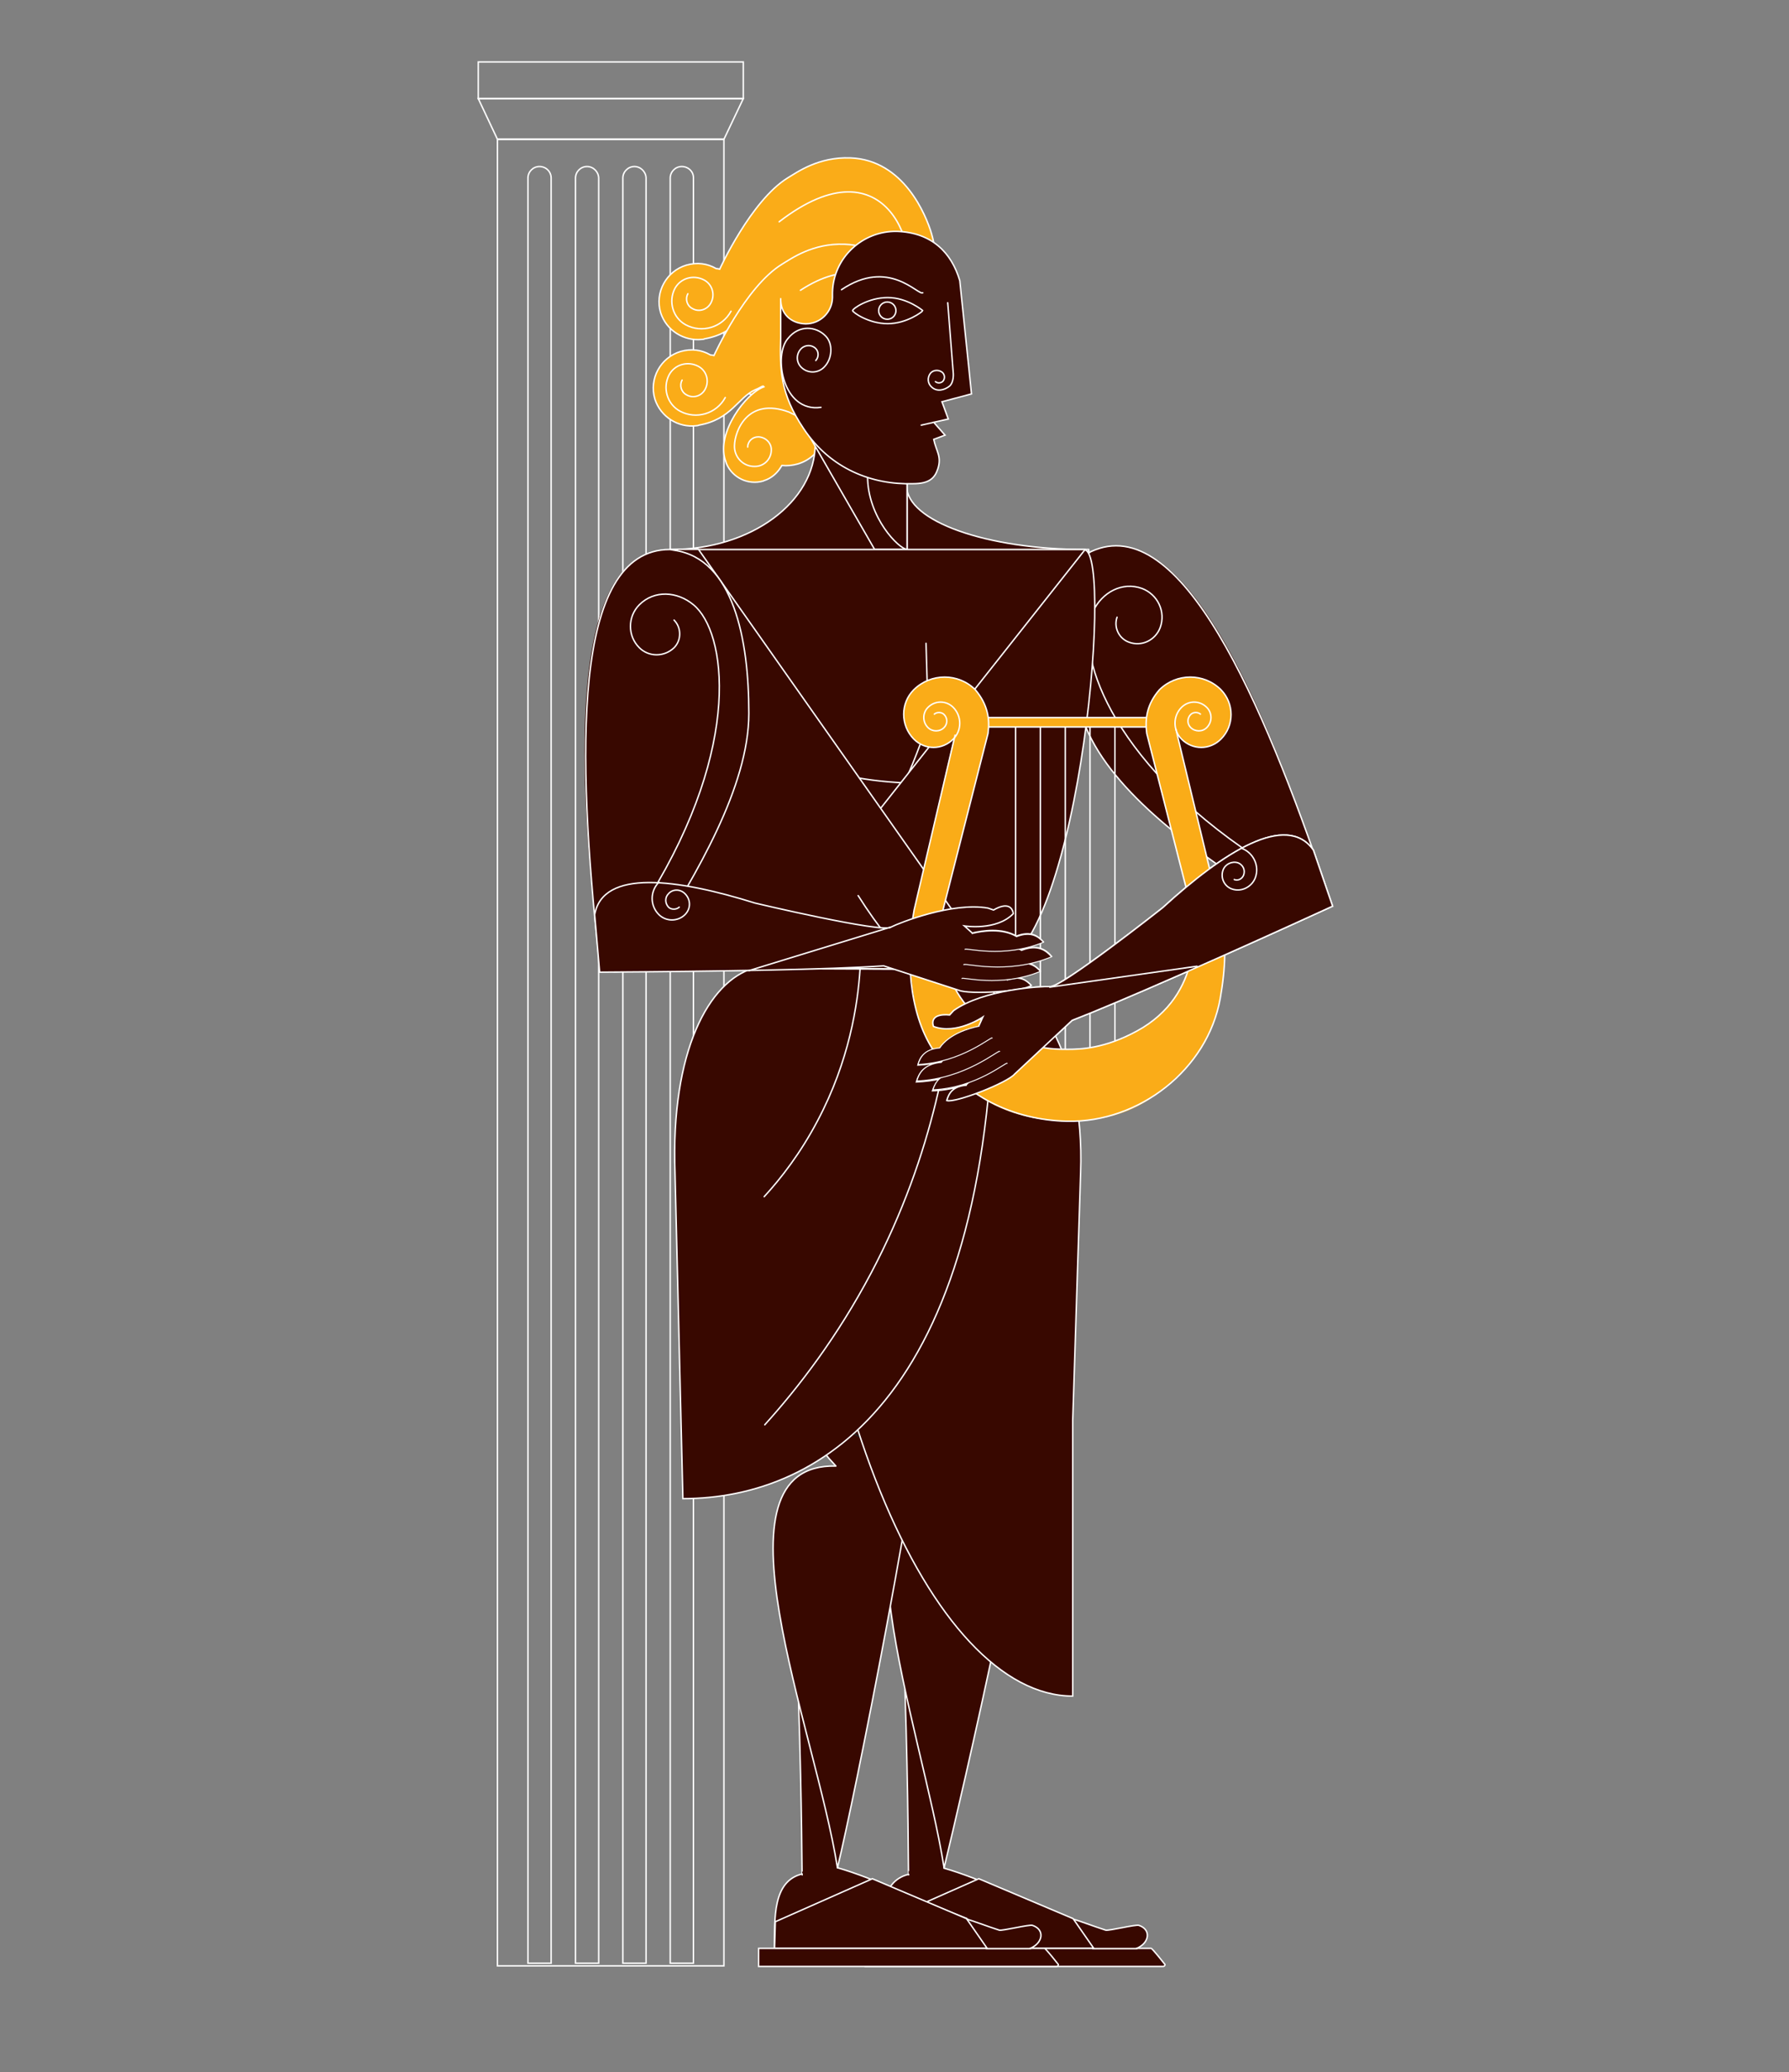 <?xml version="1.0" encoding="utf-8"?>
<!-- Generator: Adobe Illustrator 18.1.1, SVG Export Plug-In . SVG Version: 6.00 Build 0)  -->
<svg version="1.1" id="Warstwa_1" xmlns="http://www.w3.org/2000/svg" xmlns:xlink="http://www.w3.org/1999/xlink" x="0px" y="0px"
	 viewBox="495.2 0 932.9 1080" enable-background="new 495.2 0 932.9 1080" xml:space="preserve">
<rect x="495.2" y="0" width="932.9" height="1080" fill="#808080" stroke="none"/>
<g>
	
		<rect x="754.6" y="72.6" fill="none" stroke="#FFFFFF" stroke-width="0.75" stroke-linecap="round" stroke-miterlimit="10" width="118.1" height="952"/>
	<polygon fill="none" stroke="#FFFFFF" stroke-width="0.75" stroke-linecap="round" stroke-miterlimit="10" points="872.7,72.6 
		754.6,72.6 744.6,51.4 882.8,51.4 	"/>
	
		<rect x="744.6" y="32.3" fill="none" stroke="#FFFFFF" stroke-width="0.75" stroke-linecap="round" stroke-miterlimit="10" width="138.2" height="19.1"/>
	<g>
		<path fill="none" stroke="#FFFFFF" stroke-width="0.75" stroke-linecap="round" stroke-miterlimit="10" d="M776.5,86.8
			c-3.3,0-6,2.7-6,6v930.4h12.1V92.8C782.6,89.5,780,86.8,776.5,86.8z"/>
		<path fill="none" stroke="#FFFFFF" stroke-width="0.75" stroke-linecap="round" stroke-miterlimit="10" d="M801.3,86.8
			c-3.3,0-6,2.7-6,6v930.4h12.1V92.8C807.3,89.5,804.6,86.8,801.3,86.8z"/>
		<path fill="none" stroke="#FFFFFF" stroke-width="0.75" stroke-linecap="round" stroke-miterlimit="10" d="M826,86.8
			c-3.3,0-6,2.7-6,6v930.4h12.1V92.8C832,89.5,829.3,86.8,826,86.8z"/>
		<path fill="none" stroke="#FFFFFF" stroke-width="0.75" stroke-linecap="round" stroke-miterlimit="10" d="M850.7,86.8
			c-3.3,0-6,2.7-6,6v930.4h12.1V92.8C856.9,89.5,854.2,86.8,850.7,86.8z"/>
	</g>
</g>
<g>
	<path fill="#FAAC18" stroke="#FFFFFF" stroke-width="0.75" stroke-miterlimit="10" d="M861.2,176.9c0.4-0.1,0.8,0,1.2-0.2
		c0,0,0,0,0.2-0.1c17.1-3,20.4-14.5,29.5-18.5c2.9-1.1,4-2.5,4.5-1.5c-9.3,3.2-24.9,23.7-20.2,38.2l0.1,0.2c0.2,0.6,0.3,1,0.5,1.6
		l0,0l0,0c3.1,7.4,11.4,11.4,19.2,9.1l0.2-0.1l0.2-0.1c3.7-1.1,6.8-3.8,8.7-6.9c0.3-0.3,0.4-0.8,0.6-1c2.7,0.3,5.6,0,8.4-0.8
		c6.7-2,11.8-7.2,13.8-13.4c6.7,1,13.7,0.4,20.4-1.6c25.6-7.7,40.1-34.6,32.4-60.2c-2.7-9.1-14.3-38.3-42.3-39.3
		c-16.6-0.6-27.6,7.4-32.6,10.4c-19.2,11.8-35.5,47.6-35.5,47.6c-0.7-0.2-1.2-0.3-1.8-0.3c-4.7-2.7-10-3.4-15.6-1.8
		c-10.4,3.1-16.6,14.2-13.4,24.8C842.7,172.3,851.9,177.9,861.2,176.9z"/>
	<path fill="none" stroke="#FFFFFF" stroke-width="0.75" stroke-linecap="round" stroke-miterlimit="10" d="M901.5,115.6
		c57-44,75.6,17.1,64.7,37.4c-10.9,20.2-36.1,27.8-56.4,16.9l0,0c-21.7-8.1-28.4,10-28.5,17.5c-0.2,5.9,4.5,10.9,10.5,10.8
		c4.7,0.1,8.6-3.6,8.7-8.4c0.2-3.7-2.9-6.9-6.8-7c-3,0-5.5,2.3-5.5,5.3"/>
	<path fill="none" stroke="#FFFFFF" stroke-width="0.75" stroke-linecap="round" stroke-miterlimit="10" d="M918.9,173.6
		c-5.7-1.9-10.7-0.5-13.3,4.4c-2.1,3.8-0.7,8.6,3.2,10.6c3.1,1.7,6.8,0.5,8.5-2.5c1.4-2.6,0.5-5.5-2.1-6.9"/>
	<path fill="none" stroke="#FFFFFF" stroke-width="0.75" stroke-linecap="round" stroke-miterlimit="10" d="M876.4,162.2
		c-4.6,8.5-15.2,11.6-23.6,7.1c-6.7-3.6-9.2-12.1-5.7-18.9c2.9-5.4,9.6-7.4,15.2-4.5c4.4,2.3,5.9,7.7,3.6,12
		c-1.9,3.6-6.3,4.9-9.7,2.9c-2.8-1.5-3.8-4.9-2.3-7.7"/>
</g>
<g>
	<path fill="#FAAC18" stroke="#FFFFFF" stroke-width="0.75" stroke-miterlimit="10" d="M858.2,221.9c0.4-0.1,0.8,0,1.2-0.2
		c0,0,0,0,0.2-0.1c17.1-3,20.4-14.5,29.5-18.5c2.9-1.1,4-2.5,4.5-1.5c-9.3,3.2-24.9,23.7-20.2,38.2l0.1,0.2c0.2,0.6,0.3,1,0.5,1.6
		l0,0l0,0c3.1,7.4,11.4,11.4,19.2,9.1l0.2-0.1l0.2-0.1c3.7-1.1,6.8-3.8,8.7-6.9c0.3-0.3,0.4-0.8,0.6-1c2.7,0.3,5.6,0,8.4-0.8
		c6.7-2,11.8-7.2,13.8-13.4c6.7,1,13.7,0.4,20.4-1.6c25.6-7.7,40.1-34.6,32.4-60.2c-2.7-9.1-14.3-38.3-42.3-39.3
		c-16.6-0.6-27.6,7.4-32.6,10.4c-19.2,11.8-35.5,47.6-35.5,47.6c-0.7-0.2-1.2-0.3-1.8-0.3c-4.7-2.7-10-3.4-15.6-1.8
		c-10.4,3.1-16.6,14.2-13.4,24.8C839.7,217.3,848.9,223,858.2,221.9z"/>
	<path fill="none" stroke="#FFFFFF" stroke-width="0.75" stroke-linecap="round" stroke-miterlimit="10" d="M912.6,151.3
		c47.2-30.7,61.4,26.4,50.5,46.6c-10.9,20.2-36.1,27.8-56.4,16.9l0,0c-21.7-8.1-28.4,10-28.5,17.5c-0.2,5.9,4.5,10.9,10.5,10.8
		c4.7,0.1,8.6-3.6,8.7-8.4c0.2-3.7-2.9-6.9-6.8-7c-3,0-5.5,2.3-5.5,5.3"/>
	<path fill="none" stroke="#FFFFFF" stroke-width="0.75" stroke-linecap="round" stroke-miterlimit="10" d="M873.4,207.2
		c-4.6,8.5-15.2,11.6-23.6,7.1c-6.7-3.6-9.2-12.1-5.7-18.9c2.9-5.4,9.6-7.4,15.2-4.5c4.4,2.3,5.9,7.7,3.6,12
		c-1.9,3.6-6.3,4.9-9.7,2.9c-2.8-1.5-3.8-4.9-2.3-7.7"/>
</g>
<path fill="#380800" stroke="#FFFFFF" stroke-width="0.75" stroke-linecap="round" stroke-miterlimit="10" d="M845.2,286.4
	c41.6,0,75.1-24.7,75.1-55.1l33.5-11.5l14.2,33.5c0,18.3,41.6,33.1,93.2,33.1"/>
<path fill="#380800" stroke="#FFFFFF" stroke-width="0.75" stroke-linecap="round" stroke-miterlimit="10" d="M969,977.2
	c-0.2,0,0-39.7-1.9-96.3l22-3.5l-1.6,96.3c18.7,5.3,43.8,17.5,67.5,26.5l10.5,15.4H954.6c0-15.6-1-35,14.4-38.7"/>
<polyline fill="none" stroke="#231F20" stroke-width="0.75" stroke-linecap="round" stroke-miterlimit="10" points="1054.8,1000 
	1065.5,1015.4 954.6,1015.4 "/>
<path fill="#380800" stroke="#FFFFFF" stroke-width="0.75" stroke-linecap="round" stroke-miterlimit="10" d="M946.4,1024.9h155.3
	c0.6,0,1-0.4,1-1c0,0-6.6-8.4-7.2-8.4H946.4V1024.9z"/>
<path fill="#380800" stroke="#FFFFFF" stroke-width="0.75" stroke-linecap="round" stroke-miterlimit="10" d="M1088.1,1015.4
	c6.4-2.7,7.6-9.7,1-11.9c-1.4-0.6-15.6,2.9-17.3,2.5c-7.2-2.3-13.6-4.9-17.3-5.8l10.5,15.4h23V1015.4z"/>
<polygon fill="#380800" stroke="#FFFFFF" stroke-width="0.75" stroke-linecap="round" stroke-miterlimit="10" points="955,1001.6 
	1005.6,979.2 1054.8,1000 1065.5,1015.4 954.6,1015.4 "/>
<path fill="#380800" stroke="#FFFFFF" stroke-width="0.75" stroke-linecap="round" stroke-miterlimit="10" d="M913.5,977.2
	c-0.2,0,0-33.7-1.9-90.5l22-9.5l-1.6,96.3c18.7,5.3,43.8,17.5,67.5,26.5l10.5,15.4H899.1c0-15.6-1-35,14.4-38.7"/>
<polyline fill="#FFFFFF" stroke="#231F20" stroke-width="0.75" stroke-linecap="round" stroke-miterlimit="10" points="999.2,1000 
	1009.9,1015.4 899.1,1015.4 "/>
<path fill="none" stroke="#231F20" stroke-width="0.75" stroke-linecap="round" stroke-miterlimit="10" d="M1067.1,688.1"/>
<path fill="#FFFFFF" stroke="#231F20" stroke-width="0.75" stroke-linecap="round" stroke-miterlimit="10" d="M1059.7,698.8"/>
<path fill="#380800" stroke="#FFFFFF" stroke-width="0.75" stroke-linecap="round" stroke-linejoin="round" stroke-miterlimit="10" d="
	M1008.9,503.2H962c-20.6,5.3-36.2,31.7-36.2,59.5s15.6,50.8,36.2,56.2c-43,14.2-7.8,105.3,30,145.2c-68.1-1.6-16,136.4-4.5,209.4
	c8.8-36.2,47.1-200.2,59.5-302.4C1056.6,590.8,1023.7,528.1,1008.9,503.2"/>
<path fill="none" stroke="#FFFFFF" stroke-width="0.75" stroke-linecap="round" stroke-miterlimit="10" d="M960.4,649.9
	c3.5,65.4,35.4,101,50.8,102.2c7.8,0.6,15-3.7,16.3-11.3c1-6.2-2.9-11.9-9.1-13c-4.9-0.8-9.5,2.3-10.5,7.2c-0.6,3.9,1.9,7.6,5.8,8.4
	"/>
<path fill="#380800" stroke="#FFFFFF" stroke-width="0.75" stroke-linecap="round" stroke-miterlimit="10" d="M881.8,515.7
	c13.4-7.8,10.3-53.5-6.8-77.8l-29.8-37l45.3-36l81.1,77.1l-11.3,51.4l-12.8,23l-41.1,28.8L881.8,515.7z"/>
<path fill="#380800" stroke="#FFFFFF" stroke-width="0.75" stroke-linecap="round" stroke-miterlimit="10" d="M844.5,286.4
	c-14.4,67.9-1.9,112.7,18.3,117.5c49.6,11.7,85.4,102.7,95,117.5l10.3,21.2l8.4,23.9c9.7-14.8,95.7-193.8,86.4-280"/>
<path fill="#380800" stroke="#FFFFFF" stroke-width="0.75" stroke-linecap="round" stroke-linejoin="round" stroke-miterlimit="10" d="
	M948.6,503.8l-47.5-0.6c-20.6,5.3-36.2,31.7-36.2,59.5s15.6,50.8,36.2,56.2c-43,14.2-7.8,105.3,30,145.2
	c-68.1-1.6-10.7,136.4,0.8,209.4c8.8-36.2,41.8-200.2,54.1-302.4C995.7,590.8,963.7,528.7,948.6,503.8"/>
<polygon fill="#380800" stroke="#FFFFFF" stroke-width="0.75" stroke-linecap="round" stroke-miterlimit="10" points="917.6,227.9 
	951.3,286.4 968.2,286.4 968.2,246.5 "/>
<path fill="#380800" stroke="#FFFFFF" stroke-width="0.75" stroke-linecap="round" stroke-miterlimit="10" d="M968.2,249.3v37
	c-4.1,0-20.6-16.5-20.6-38.1L968.2,249.3z"/>
<path fill="#380800" stroke="#FFFFFF" stroke-width="0.75" stroke-linecap="round" stroke-miterlimit="10" d="M995.7,146.3
	c-4.3-14.6-14.6-25.1-32.7-25.7c-18.1-0.4-33.3,13.8-33.7,31.9v2.7c-0.2,7.6-6.4,13.6-14,13.6c-7.6-0.2-13.2-5.1-13-13.4v4.5v16.3
	c-0.4,16-0.4,28.8,11.9,47.1c14,21.2,36,29.5,57.2,28.8c8.2,0,11.2-2.8,12.8-7.6c2.2-6.6-0.8-9.3-2.1-15.5l5.9-2.2l-5.9-6.7l7.6-1.7
	l-3.3-9l15.4-4.1L995.7,146.3"/>
<path fill="none" stroke="#FFFFFF" stroke-width="0.75" stroke-linecap="round" stroke-miterlimit="10" d="M983,198.9
	c1.2,1,2.9,0.8,3.9-0.2c1.2-1.4,1-3.5-0.4-4.7c-1.9-1.4-4.5-1.2-6,0.4c-1.9,2.3-1.6,5.6,0.6,7.4c2.7,2.5,6.6,1.6,9.3-0.6
	c2.3-2.1,1.9-6.6,1.9-6.6l-2.9-36.8"/>
<path fill="none" stroke="#FFFFFF" stroke-width="0.75" stroke-linecap="round" stroke-miterlimit="10" d="M934,151
	c24.7-16.7,39.9,3.1,42.4,1.6"/>
<path fill="none" stroke="#FFFFFF" stroke-width="0.75" stroke-linecap="round" stroke-miterlimit="10" d="M923.3,212.3L923.3,212.3
	c-20,2.9-25.1-27.2-17.1-36l0,0c5.6-7,14.4-6.4,19.5-1.2c4.1,4.1,3.5,12.1-0.8,16.3c-3.3,3.3-8.6,3.3-11.9,0c-2.7-2.7-2.7-7,0-9.7
	c2.1-2.1,5.6-2.1,7.6,0c1.6,1.6,1.6,4.5,0,6.2"/>
<path fill="#380800" stroke="#FFFFFF" stroke-width="0.75" stroke-linecap="round" stroke-miterlimit="10" d="M994.1,406.3
	c57.2-13.4,68.7-59.7,68.7-119.9H844.8c0,61.1,32.3,117.1,121.2,121.6c2.1,0.2,13.2-31.5,13.2-31.5L994.1,406.3z"/>
<path fill="none" stroke="#231F20" stroke-width="0.75" stroke-linecap="round" stroke-miterlimit="10" d="M819.4,415.8"/>
<line fill="none" stroke="#FFFFFF" stroke-width="0.75" stroke-linecap="round" stroke-miterlimit="10" x1="978.1" y1="335.3" x2="979.3" y2="376.7"/>
<path fill="none" stroke="#FFFFFF" stroke-width="0.75" stroke-linecap="round" stroke-miterlimit="10" d="M978.1,335.7"/>
<path fill="none" stroke="#FFFFFF" stroke-width="0.75" stroke-linecap="round" stroke-miterlimit="10" d="M978.1,335.7"/>
<path fill="none" stroke="#231F20" stroke-width="0.75" stroke-linecap="round" stroke-miterlimit="10" d="M983,412.5
	c12.8,37.4,5.8,82.7-4.5,121.4"/>
<path fill="none" stroke="#231F20" stroke-width="0.75" stroke-linecap="round" stroke-miterlimit="10" d="M897.2,647.8
	c3.5,65.4,35.4,101,50.8,102.2c7.8,0.6,15-3.7,16.3-11.3c1-6.2-2.9-11.9-9.1-13c-4.9-0.8-9.5,2.3-10.5,7.2c-0.6,3.9,1.9,7.6,5.8,8.4
	"/>
<path fill="#380800" stroke="#FFFFFF" stroke-width="0.75" stroke-linecap="round" stroke-miterlimit="10" d="M890.8,1024.9h155.3
	c0.6,0,1-0.4,1-1c0,0-6.6-8.4-7.2-8.4H890.8V1024.9z"/>
<path fill="none" stroke="#231F20" stroke-width="0.75" stroke-linecap="round" stroke-miterlimit="10" d="M994.1,1015.4"/>
<path fill="#380800" stroke="#FFFFFF" stroke-width="0.75" stroke-linecap="round" stroke-miterlimit="10" d="M1032.6,1015.4
	c6.4-2.7,7.6-9.7,1-11.9c-1.4-0.6-15.6,2.9-17.3,2.5c-7.2-2.3-13.6-4.9-17.3-5.8l10.5,15.4h23V1015.4z"/>
<line fill="none" stroke="#231F20" stroke-width="0.75" stroke-linecap="round" stroke-miterlimit="10" x1="856.7" y1="676.2" x2="854.6" y2="682.4"/>
<polygon fill="#380800" stroke="#FFFFFF" stroke-width="0.75" stroke-linecap="round" stroke-miterlimit="10" points="899.5,1001.6 
	950.1,979.2 999.2,1000 1009.9,1015.4 899.1,1015.4 "/>
<path fill="none" stroke="#231F20" stroke-width="0.75" stroke-linecap="round" stroke-miterlimit="10" d="M1049.6,1015.4"/>
<line fill="none" stroke="#FFFFFF" stroke-width="0.75" stroke-linecap="round" stroke-miterlimit="10" x1="982.2" y1="220.1" x2="975.6" y2="221.6"/>
<g>
	<path fill="#380800" stroke="#FFFFFF" stroke-width="0.75" stroke-linecap="round" stroke-miterlimit="10" d="M976.4,161.9
		c0,0.4-8.2,6.8-18.3,6.8c-10.1,0-18.3-6-18.3-6.8c0-1,8.2-6.8,18.3-6.8C968.4,155.1,976.4,161.9,976.4,161.9z"/>
	
		<circle fill="#380800" stroke="#FFFFFF" stroke-width="0.75" stroke-linecap="round" stroke-miterlimit="10" cx="957.9" cy="161.9" r="4.5"/>
</g>
<g>
	<path fill="#380800" d="M1157.8,469.3c-34.4-22.4-78.8-52.5-95-87.2s-26.7-76.5-0.6-93.4l1.9-1.2c47.7-22.2,89.9,79,118.9,164.6
		C1195.9,489,1136.2,480.4,1157.8,469.3z"/>
	<path fill="none" stroke="#FFFFFF" stroke-width="0.75" stroke-linecap="round" stroke-miterlimit="10" d="M1150.2,446.8
		c-77.6-51.2-94.6-108.4-85-128.2c4.7-9.9,15.2-15.6,25.5-11.9c8.2,3.1,12.5,12.1,9.5,20.4c-2.5,6.6-9.7,10.1-16.3,7.6
		c-5.3-1.9-8-7.8-6.2-13"/>
	
		<path fill="none" stroke="#FFFFFF" stroke-width="0.75" stroke-linecap="round" stroke-linejoin="round" stroke-miterlimit="10" d="
		M1157.8,469.3c-34.4-22.4-78.8-52.5-95-87.2s-26.7-76.5-0.6-93.4l1.9-1.2c46.9-21.8,89.5,78,122.8,175.9
		C1194.5,485.1,1145.7,475.6,1157.8,469.3z"/>
	<g>
		<path fill="#380800" stroke="#FFFFFF" stroke-width="0.75" stroke-linecap="round" stroke-miterlimit="10" d="M1180.1,443.1
			c-14-20-46.9,1-78.6,30c0,0-53.7,42.4-58.8,41.1c-4.5-0.2-34.6,1.4-50.2,12.5l-2.1,2.3c-8.6-0.8-9.5,3.1-8.4,6
			c11.9,4.5,25.7-4.9,25.7-4.9l-2.3,5.1c-5.1,1-15.2,3.9-20.2,11.3c-8,0.6-10.3,4.7-11.3,8.6c4.5-0.2,8.8-1,12.8-1.9
			c-0.2,0.4-0.4,0.6-0.8,1c-9.1,0.6-11.5,5.3-12.8,9.7c4.5-0.2,8.6-0.8,12.5-1.6c-2.3,1.6-3.3,4.1-4.1,6.2
			c6.6-0.2,12.8-1.6,17.9-3.5c-0.2,0.2-0.4,0.4-0.4,0.6c-7.2,0.6-9.1,4.5-10.1,8c4.5,1.4,31.7-9.3,35.4-13.8l30-28
			c25.5-9.9,79-33.5,135.8-59.5L1180.1,443.1z"/>
		<g>
			<path fill="#380800" stroke="#FFFFFF" stroke-width="0.5" stroke-miterlimit="10" d="M1019.2,564.9"/>
			<path fill="#380800" stroke="#FFFFFF" stroke-width="0.5" stroke-miterlimit="10" d="M1006.2,564.5"/>
			<path fill="#380800" stroke="#FFFFFF" stroke-width="0.5" stroke-miterlimit="10" d="M989,573.1"/>
			<line fill="none" stroke="#FFFFFF" stroke-width="0.5" stroke-miterlimit="10" x1="999.2" y1="565.1" x2="999.2" y2="565.1"/>
			<path fill="#380800" stroke="#FFFFFF" stroke-width="0.5" stroke-linecap="round" stroke-miterlimit="10" d="M1020.4,554.2
				c-0.6-0.8-16,12.8-38.7,13.8l0,0c1.2-3.7,3.3-8,11.3-8.6l0,0c8.2-12.1,23.5-11.3,23.2-11.5"/>
			<path fill="#380800" stroke="#FFFFFF" stroke-width="0.5" stroke-linecap="round" stroke-miterlimit="10" d="M1016.5,548
				c-0.6-1-17.9,14.4-43.2,15.4l0,0c1.2-4.1,3.7-8.8,12.8-9.7l0,0c9.3-13.4,26.1-12.5,26.1-12.8"/>
			<path fill="#380800" stroke="#FFFFFF" stroke-width="0.5" stroke-linecap="round" stroke-miterlimit="10" d="M1012.6,541
				c-0.6-0.8-16,12.8-38.7,13.8l0,0c1.2-3.7,3.3-8,11.3-8.6l0,0c4.9-7.2,15.2-10.3,20.4-11.3"/>
		</g>
		
			<line fill="none" stroke="#FFFFFF" stroke-width="0.75" stroke-linecap="round" stroke-miterlimit="10" x1="1119.4" y1="503.6" x2="1042.6" y2="514.5"/>
	</g>
	<path fill="none" stroke="#FFFFFF" stroke-width="0.75" stroke-linecap="round" stroke-miterlimit="10" d="M1142.6,442.1
		c6.2,2.3,9.5,9.1,7.2,15.4c-1.9,4.9-7.4,7.6-12.3,5.8c-3.9-1.4-6-5.8-4.5-9.9c1.2-3.1,4.7-4.7,7.8-3.7c2.5,1,3.9,3.7,2.9,6.4
		c-0.8,2.1-3.1,3.1-4.9,2.3"/>
</g>
<path fill="none" stroke="#231F20" stroke-width="0.75" stroke-linecap="round" stroke-miterlimit="10" d="M1026,274.9"/>
<path fill="#380800" stroke="#FFFFFF" stroke-width="0.75" stroke-linecap="round" stroke-miterlimit="10" d="M1058.7,611.2
	c2.3-63.2-25.1-99.4-48.5-105.9H908.7c0,220.7,72.8,378.7,145.9,378.7V740L1058.7,611.2z"/>
<path fill="#380800" stroke="#FFFFFF" stroke-width="0.75" stroke-linecap="round" stroke-miterlimit="10" d="M847.2,611.2
	c-2.3-63.2,17.7-100,41.1-106.6l125.3,0.6c0,220.7-89.3,275.9-162.3,275.9l0,0L847.2,611.2z"/>
<path fill="#380800" stroke="#FFFFFF" stroke-width="0.75" stroke-linecap="round" stroke-miterlimit="10" d="M1010.1,505.3
	c46.7,1,66.2-215.8,50.8-218.7L888.4,504.8L1010.1,505.3z"/>
<path fill="#380800" stroke="#FFFFFF" stroke-width="0.75" stroke-linecap="round" stroke-miterlimit="10" d="M888.4,504.6
	c-60.7-2.9-54.9-215.2-39.5-218.3h10.5l154.1,218.9L888.4,504.6z"/>
<path fill="none" stroke="#FFFFFF" stroke-width="0.75" stroke-linecap="round" stroke-miterlimit="10" d="M993.7,505
	c-2.3,37-11.1,95.7-44.2,158.4c-17.7,33.5-37.9,59.7-55.5,79.2"/>
<path fill="none" stroke="#FFFFFF" stroke-width="0.75" stroke-linecap="round" stroke-miterlimit="10" d="M943.7,505
	c-1.2,18.5-5.6,47.9-22.2,79.2c-8.8,16.7-18.9,29.8-27.8,39.5"/>
<path fill="none" stroke="#FFFFFF" stroke-width="0.75" stroke-linecap="round" stroke-miterlimit="10" d="M942.7,466.8
	c10.3,16.3,21.6,30.4,31.9,38.3"/>
<path fill="none" stroke="#FFFFFF" stroke-width="0.75" stroke-linecap="round" stroke-miterlimit="10" d="M833.8,467.4
	c48.8-79.2,40.1-138.2,23-152.2c-8.4-7-20.4-7.8-28.2,0c-6.2,6.2-6.2,16.3,0,22.4c4.9,4.9,13,4.9,18.1,0c3.9-3.9,3.9-10.5,0-14.4"/>
<path fill="#380800" d="M836.3,490.9c21.6-34.8,49.4-80.8,49.4-119.1c0-38.5-8-80.6-38.9-85l-2.3-0.4c-52.7,0-48.1,109.6-38.5,199.3
	C810.4,524.8,860.6,491.9,836.3,490.9z"/>
<path fill="none" stroke="#FFFFFF" stroke-width="0.75" stroke-linecap="round" stroke-miterlimit="10" d="M833.8,467.4
	c48.8-79.2,40.1-138.2,23-152.2c-8.4-7-20.4-7.8-28.2,0c-6.2,6.2-6.2,16.3,0,22.4c4.9,4.9,13,4.9,18.1,0c3.9-3.9,3.9-10.5,0-14.4"/>
<path fill="none" stroke="#FFFFFF" stroke-width="0.75" stroke-linecap="round" stroke-linejoin="round" stroke-miterlimit="10" d="
	M836.3,490.9c21.6-34.8,49.4-80.8,49.4-119.1c0-38.5-8-80.6-38.9-85l-2.3-0.4c-51.6,0-48.1,108.4-37.2,211.3
	C810,520.7,850.1,491.5,836.3,490.9z"/>
<path fill="none" stroke="#FFFFFF" stroke-width="0.75" stroke-linecap="round" stroke-miterlimit="10" d="M1013.6,505.3"/>
<g>
	<line fill="none" stroke="#FFFFFF" stroke-width="0.75" stroke-miterlimit="10" x1="1024.8" y1="376.7" x2="1024.8" y2="551.7"/>
	<line fill="none" stroke="#FFFFFF" stroke-width="0.75" stroke-miterlimit="10" x1="1037.7" y1="376.7" x2="1037.7" y2="551.7"/>
	<line fill="none" stroke="#FFFFFF" stroke-width="0.75" stroke-miterlimit="10" x1="1050.7" y1="376.7" x2="1050.7" y2="551.7"/>
	<line fill="none" stroke="#FFFFFF" stroke-width="0.75" stroke-miterlimit="10" x1="1063.6" y1="376.7" x2="1063.6" y2="551.7"/>
	<line fill="none" stroke="#FFFFFF" stroke-width="0.75" stroke-miterlimit="10" x1="1076.6" y1="376.7" x2="1076.6" y2="551.7"/>
	<rect x="1006.9" y="374" fill="#FAAC18" stroke="#FFFFFF" stroke-width="0.75" stroke-miterlimit="10" width="90.9" height="4.9"/>
	<path fill="#FAAC18" d="M993.3,382.9l0.4-3.1l-21.8,94.4l0,0c0,1.9-10.5,56.6,18.5,84.3c10.7,10.1,25.7,24.9,61.1,26.1l0,0
		c34.4-0.8,46.3-13,61.3-27.2c29.2-27.8,19.7-79.4,18.1-83.3l0,0l-22.8-94.4l1.4,3.1l11.7-10.5c-1.4-1.4-3.9-1.4-5.3,0
		c-1.9,1.9-1.9,4.9,0,6.8c2.3,2.3,6.2,2.3,8.4,0c2.9-2.9,2.9-7.6,0-10.5c-3.7-3.7-9.5-3.7-13.2,0c-4.5,4.5-4.5,11.9,0,16.5
		c5.8,5.8,14.8,5.8,20.6,0c7-7,7-18.5,0-25.7c-8.8-8.8-23.2-8.8-32.1,0l0,0c-6.6,7.6-7.6,15.2-6.6,22.8l0,0l23.2,90.9l0,0
		c2.3,5.3,6.8,45.1-28.4,64.2c-16.7,9.1-29.2,9.5-36.2,9.5l0,0c-7.4,0-19.5-0.2-36.2-9.5c-35.4-19.3-29.2-59.7-28.4-64.2l-0.2,0.8
		l23.5-91.7l0,0c1-7.4,0-15-6.6-22.8l0,0c-8.8-8.8-23.2-8.8-32.1,0c-7,7-7,18.5,0,25.7c5.8,5.8,14.8,5.8,20.6,0
		c4.5-4.5,4.5-11.9,0-16.5c-3.7-3.7-9.5-3.7-13.2,0c-2.9,2.9-2.9,7.6,0,10.5c2.3,2.3,6.2,2.3,8.4,0c1.9-1.9,1.9-4.9,0-6.8
		c-1.4-1.4-3.9-1.4-5.3,0L993.3,382.9z"/>
	<path fill="none" stroke="#FFFFFF" stroke-width="0.75" stroke-miterlimit="10" d="M1121.4,372.4c-1.4-1.4-3.9-1.4-5.3,0
		c-1.9,1.9-1.9,4.9,0,6.8c2.3,2.3,6.2,2.3,8.4,0c2.9-2.9,2.9-7.6,0-10.5c-3.7-3.7-9.5-3.7-13.2,0c-4.5,4.5-4.5,11.9,0,16.5
		c5.8,5.8,14.8,5.8,20.6,0c7-7,7-18.5,0-25.7c-8.8-8.8-23.2-8.8-32.1,0l0,0c-6.6,7.6-7.6,15.2-6.6,22.8l0,0l23.2,90.9l0,0
		c1.9,7.4,6.8,45.1-28.4,64.2c-16.7,9.1-29.2,9.5-36.2,9.5l0,0c-7.4,0-19.5-0.2-36.2-9.5c-35.4-19.3-29.8-59.7-28.4-64.2l0,0
		l23.2-90.9l0,0c1-7.4,0-15-6.6-22.8l0,0c-8.8-8.8-23.2-8.8-32.1,0c-7,7-7,18.5,0,25.7c5.8,5.8,14.8,5.8,20.6,0
		c4.5-4.5,4.5-11.9,0-16.5c-3.7-3.7-9.5-3.7-13.2,0c-2.9,2.9-2.9,7.6,0,10.5c2.3,2.3,6.2,2.3,8.4,0c1.9-1.9,1.9-4.9,0-6.8
		c-1.4-1.4-3.9-1.4-5.3,0"/>
	<path fill="none" stroke="#FFFFFF" stroke-width="0.75" stroke-miterlimit="10" d="M993.3,382.9l-21.4,91.3
		c-4.3,23.5-3.1,53.1,9.9,73c15.4,24.1,42,36.6,69.9,37.2c37.4,0.8,73.2-26.9,79.8-64c2.7-15.2,3.7-31.1-0.4-46.1v-0.2l-22.8-94.4"
		/>
</g>
<g>
	<path fill="#380800" stroke="#FFFFFF" stroke-width="0.75" stroke-linecap="round" stroke-miterlimit="10" d="M805.3,476.7
		c4.3-23.9,43-18.7,83.7-6c0,0,66.7,15.8,70.8,12.5c4.1-2.1,32.1-13.2,50.6-9.9l2.9,1c7.4-4.3,9.9-1.2,10.3,1.9
		c-8.8,9.1-25.5,6.4-25.5,6.4l4.1,3.7c5.1-1.2,15.4-2.9,23,1.6c7.6-2.9,11.3,0,14,2.9c-4.3,1.6-8.4,2.9-12.3,3.7
		c0.4,0.2,0.8,0.4,1,0.6c8.4-3.1,12.8,0,15.6,3.3c-4.1,1.6-8.2,2.9-12.1,3.7c2.9,0.6,4.7,2.3,6.2,3.9c-6.2,2.5-12.1,3.9-17.7,4.3
		c0.2,0.2,0.4,0.2,0.6,0.4c6.8-2.5,10.1,0.4,12.5,2.9c-3.5,3.1-32.5,4.9-37.9,2.5L956,503.4c-27.4,1.9-85.8,2.9-148.1,3.3
		L805.3,476.7z"/>
	<g>
		<path fill="#380800" stroke="#FFFFFF" stroke-width="0.5" stroke-miterlimit="10" d="M1002.3,519"/>
		<path fill="#380800" stroke="#FFFFFF" stroke-width="0.5" stroke-miterlimit="10" d="M1014.1,513.3"/>
		<path fill="#380800" stroke="#FFFFFF" stroke-width="0.5" stroke-miterlimit="10" d="M1033.4,513.9"/>
		<line fill="none" stroke="#FFFFFF" stroke-width="0.5" stroke-miterlimit="10" x1="1020.8" y1="511" x2="1020.8" y2="511"/>
		<path fill="#380800" stroke="#FFFFFF" stroke-width="0.5" stroke-linecap="round" stroke-miterlimit="10" d="M996.8,510
			c0.2-1,20,4.9,40.9-3.7l0,0c-2.7-2.9-6.4-5.8-14-2.9l0,0c-12.5-7.4-25.9-0.4-25.9-0.6"/>
		<path fill="#380800" stroke="#FFFFFF" stroke-width="0.5" stroke-linecap="round" stroke-miterlimit="10" d="M997.8,502.8
			c0.2-1.2,22.4,5.6,45.7-4.1l0,0c-2.9-3.3-7.2-6.6-15.6-3.3l0,0c-14-8.4-29-0.4-29-0.6"/>
		<path fill="#380800" stroke="#FFFFFF" stroke-width="0.5" stroke-linecap="round" stroke-miterlimit="10" d="M998.4,494.8
			c0.2-1,20,4.9,40.9-3.7l0,0c-2.7-2.9-6.4-5.8-14-2.9l0,0c-7.6-4.5-18.1-2.9-23.2-1.6"/>
	</g>
	
		<line fill="none" stroke="#FFFFFF" stroke-width="0.75" stroke-linecap="round" stroke-miterlimit="10" x1="885.7" y1="505.9" x2="959.7" y2="483.2"/>
</g>
<path fill="none" stroke="#FFFFFF" stroke-width="0.75" stroke-linecap="round" stroke-miterlimit="10" d="M838.8,459.8
	c-4.7,4.7-4.7,12.3,0,16.9c3.7,3.7,9.9,3.7,13.6,0c3.1-3.1,3.1-7.8,0-10.9c-2.5-2.5-6.4-2.5-8.6,0c-1.9,1.9-1.9,4.9,0,7
	c1.4,1.4,4.1,1.4,5.6,0"/>
<g>
	<g>
		<path fill="#380800" stroke="#FFFFFF" stroke-width="0.75" stroke-linecap="round" stroke-miterlimit="10" d="M1180.1,443.1
			c-14-20-46.9,1-78.6,30c0,0-53.7,42.4-58.8,41.1c-4.5-0.2-34.6,1.4-50.2,12.5l-2.1,2.3c-8.6-0.8-9.5,3.1-8.4,6
			c11.9,4.5,25.7-4.9,25.7-4.9l-2.3,5.1c-5.1,1-15.2,3.9-20.2,11.3c-8,0.6-10.3,4.7-11.3,8.6c4.5-0.2,8.8-1,12.8-1.9
			c-0.2,0.4-0.4,0.6-0.8,1c-9.1,0.6-11.5,5.3-12.8,9.7c4.5-0.2,8.6-0.8,12.5-1.6c-2.3,1.6-3.3,4.1-4.1,6.2
			c6.6-0.2,12.8-1.6,17.9-3.5c-0.2,0.2-0.4,0.4-0.4,0.6c-7.2,0.6-9.1,4.5-10.1,8c4.5,1.4,31.7-9.3,35.4-13.8l30-28
			c25.5-9.9,79-33.5,135.8-59.5L1180.1,443.1z"/>
		<g>
			<path fill="#380800" stroke="#FFFFFF" stroke-width="0.5" stroke-miterlimit="10" d="M1019.2,564.9"/>
			<path fill="#380800" stroke="#FFFFFF" stroke-width="0.5" stroke-miterlimit="10" d="M1006.2,564.5"/>
			<path fill="#380800" stroke="#FFFFFF" stroke-width="0.5" stroke-miterlimit="10" d="M989,573.1"/>
			<line fill="none" stroke="#FFFFFF" stroke-width="0.5" stroke-miterlimit="10" x1="999.2" y1="565.1" x2="999.2" y2="565.1"/>
			<path fill="#380800" stroke="#FFFFFF" stroke-width="0.5" stroke-linecap="round" stroke-miterlimit="10" d="M1020.4,554.2
				c-0.6-0.8-16,12.8-38.7,13.8l0,0c1.2-3.7,3.3-8,11.3-8.6l0,0c8.2-12.1,23.5-11.3,23.2-11.5"/>
			<path fill="#380800" stroke="#FFFFFF" stroke-width="0.5" stroke-linecap="round" stroke-miterlimit="10" d="M1016.5,548
				c-0.6-1-17.9,14.4-43.2,15.4l0,0c1.2-4.1,3.7-8.8,12.8-9.7l0,0c9.3-13.4,26.1-12.5,26.1-12.8"/>
			<path fill="#380800" stroke="#FFFFFF" stroke-width="0.5" stroke-linecap="round" stroke-miterlimit="10" d="M1012.6,541
				c-0.6-0.8-16,12.8-38.7,13.8l0,0c1.2-3.7,3.3-8,11.3-8.6l0,0c4.9-7.2,15.2-10.3,20.4-11.3"/>
		</g>
		
			<line fill="none" stroke="#FFFFFF" stroke-width="0.75" stroke-linecap="round" stroke-miterlimit="10" x1="1119.4" y1="503.6" x2="1042.6" y2="514.5"/>
	</g>
	<path fill="none" stroke="#FFFFFF" stroke-width="0.75" stroke-linecap="round" stroke-miterlimit="10" d="M1142.6,442.1
		c6.2,2.3,9.5,9.1,7.2,15.4c-1.9,4.9-7.4,7.6-12.3,5.8c-3.9-1.4-6-5.8-4.5-9.9c1.2-3.1,4.7-4.7,7.8-3.7c2.5,1,3.9,3.7,2.9,6.4
		c-0.8,2.1-3.1,3.1-4.9,2.3"/>
</g>
</svg>
